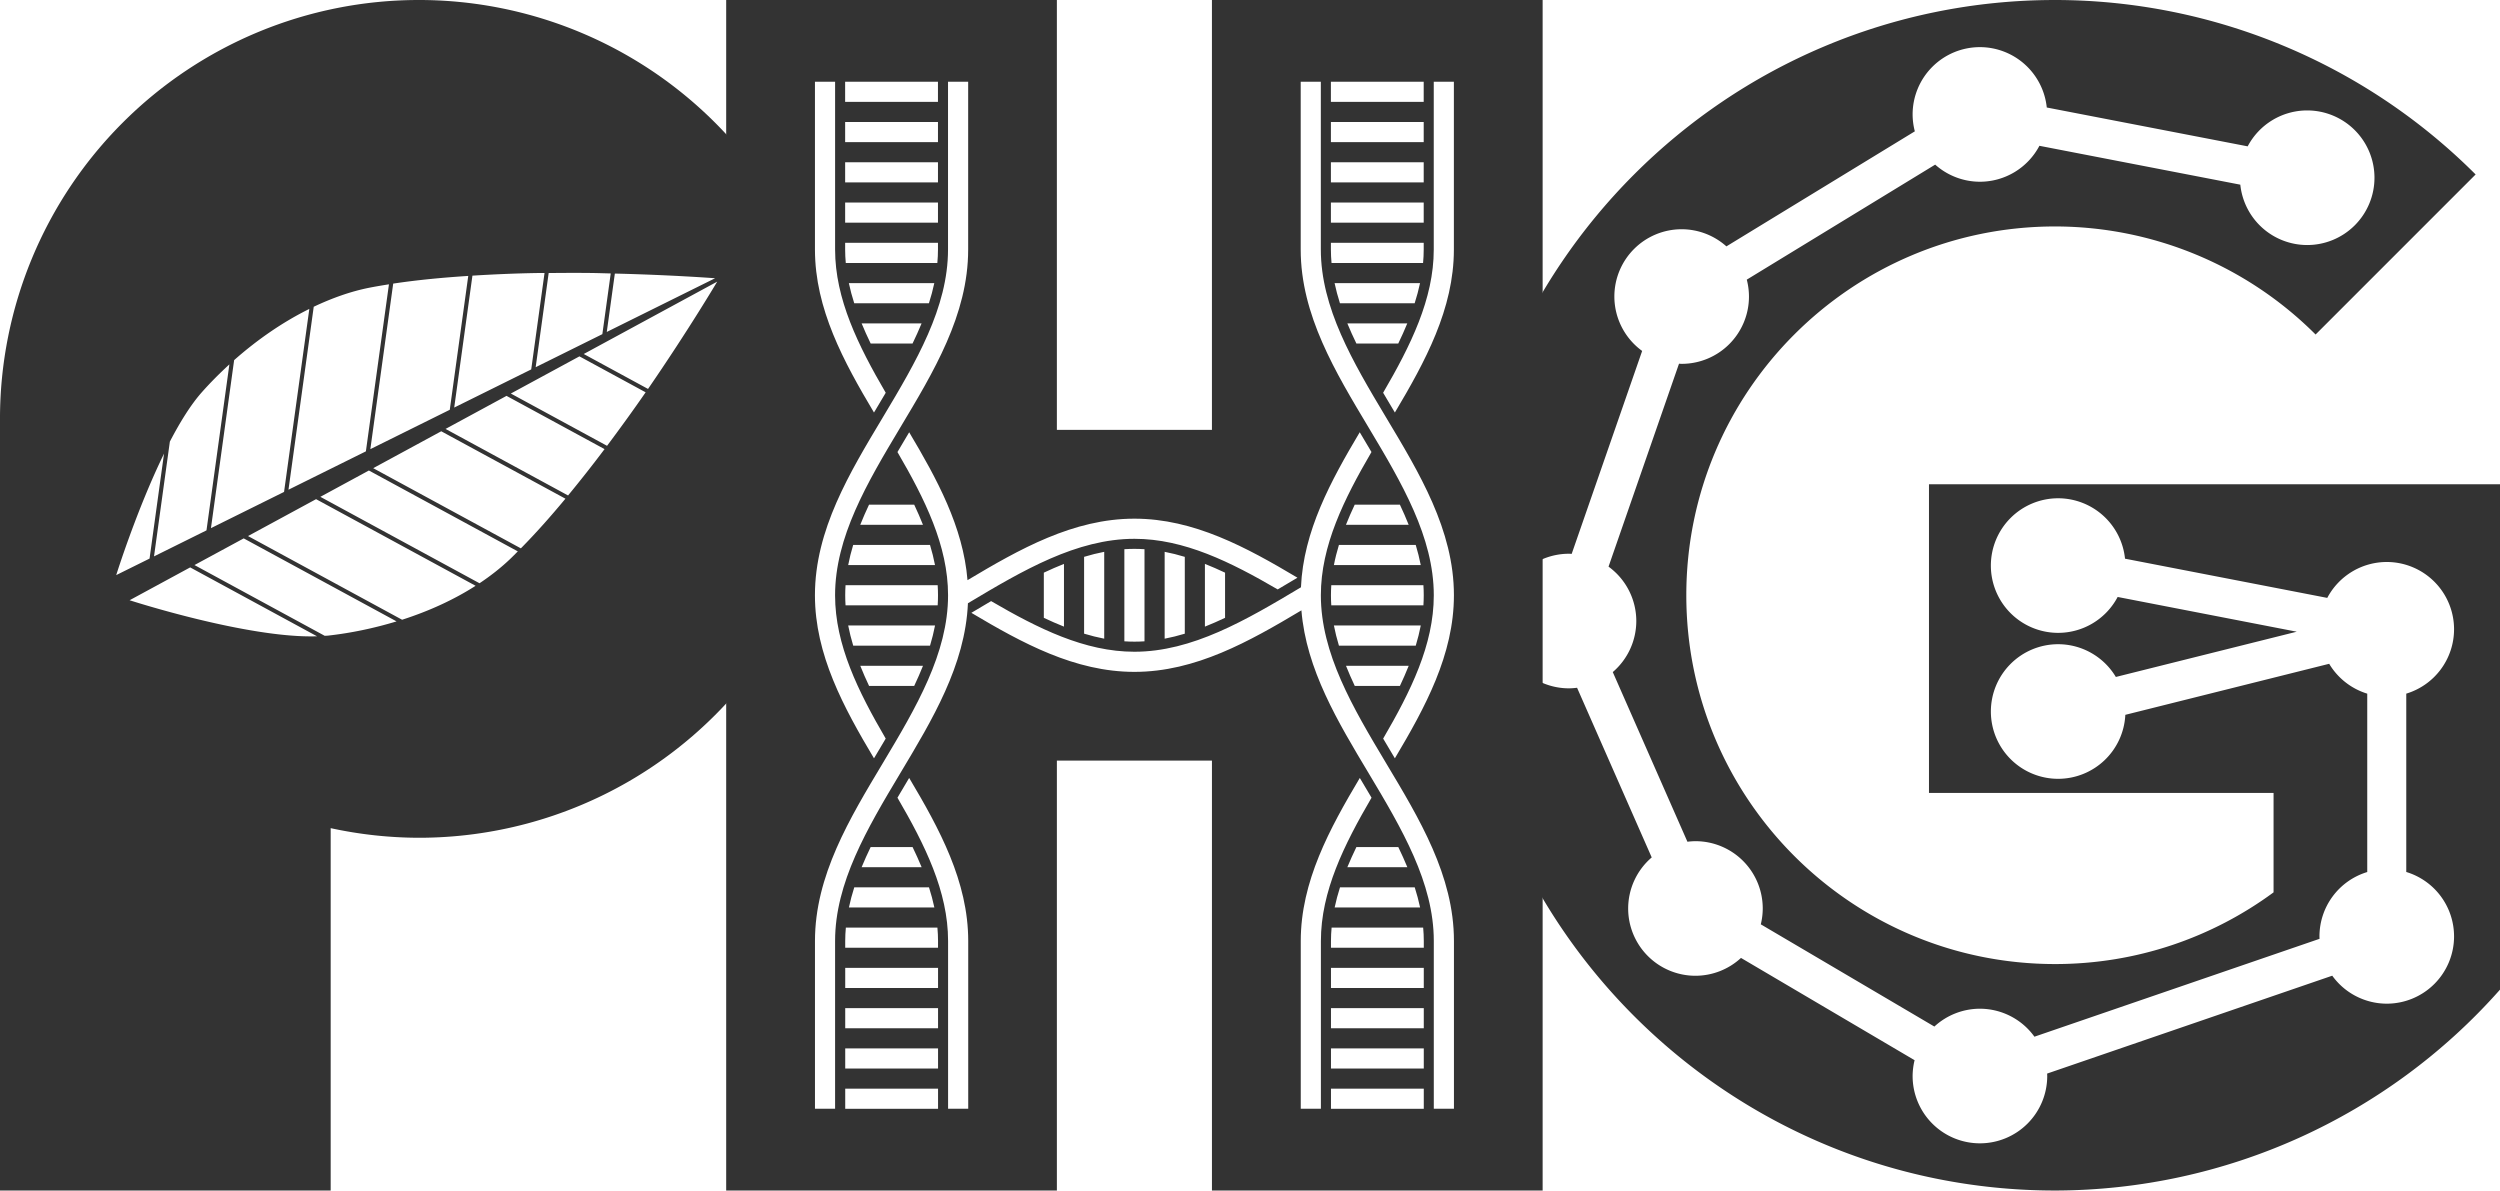 <?xml version="1.0" encoding="UTF-8" standalone="no"?>
<!-- Created with Inkscape (http://www.inkscape.org/) -->

<svg
   version="1.1"
   id="svg3848"
   width="217.937"
   height="103.783"
   viewBox="0 0 217.937 103.783"
   xmlns="http://www.w3.org/2000/svg"
   xmlns:svg="http://www.w3.org/2000/svg"
   xmlns:rdf="http://www.w3.org/1999/02/22-rdf-syntax-ns#"
   xmlns:cc="http://creativecommons.org/ns#"
   xmlns:dc="http://purl.org/dc/elements/1.1/">
  <defs
     id="defs3852" />
  <g
     style="fill:#333333"
     id="g4803-7"
     transform="translate(-538.012,-52.61)">
    <path
       id="path4797-6"
       d="m 717.166,52.61 c -28.658,4.9e-4 -51.89,23.232 -51.891,51.891 -6e-4,28.659 23.232,51.892 51.891,51.893 14.837,-0.024 28.953,-6.398 38.783,-17.512 v -5.25 -38.715 -0.092 H 737.426 706.17 v 26.906 h 30.039 v 8.67 c -5.331,3.926 -11.915,6.25 -19.043,6.25 -17.756,2e-5 -32.15,-14.394 -32.15,-32.15 -2e-5,-17.756 14.394,-32.15 32.15,-32.15 8.518,0.008 16.685,3.396 22.707,9.42 L 753.824,67.819 C 744.103,58.092 730.918,52.622 717.166,52.61 Z m -6.555,4.109 a 5.867,5.867 0 0 1 5.828,5.262 l 17.514,3.387 a 5.867,5.867 0 0 1 5.188,-3.131 5.867,5.867 0 0 1 5.865,5.867 5.867,5.867 0 0 1 -5.865,5.867 5.867,5.867 0 0 1 -5.83,-5.262 l -17.514,-3.389 a 5.867,5.867 0 0 1 -5.186,3.133 5.867,5.867 0 0 1 -3.9,-1.492 l -16.424,10.027 a 5.867,5.867 0 0 1 0.191,1.473 5.867,5.867 0 0 1 -5.867,5.867 5.867,5.867 0 0 1 -0.232,-0.012 l -6.143,17.691 a 5.867,5.867 0 0 1 2.42,4.742 5.867,5.867 0 0 1 -2.051,4.449 l 6.508,14.791 a 5.867,5.867 0 0 1 0.701,-0.049 5.867,5.867 0 0 1 5.865,5.865 5.867,5.867 0 0 1 -0.17,1.383 l 15.131,8.912 a 5.867,5.867 0 0 1 3.971,-1.555 5.867,5.867 0 0 1 4.752,2.439 l 24.855,-8.533 a 5.867,5.867 0 0 1 -0.008,-0.213 5.867,5.867 0 0 1 4.166,-5.609 v -15.549 a 5.867,5.867 0 0 1 -3.318,-2.604 l -17.771,4.449 a 5.867,5.867 0 0 1 -5.854,5.578 5.867,5.867 0 0 1 -5.867,-5.867 5.867,5.867 0 0 1 5.867,-5.867 5.867,5.867 0 0 1 5.027,2.855 l 15.771,-3.945 -15.613,-3.029 a 5.867,5.867 0 0 1 -5.186,3.129 5.867,5.867 0 0 1 -5.867,-5.867 5.867,5.867 0 0 1 5.867,-5.865 5.867,5.867 0 0 1 5.828,5.266 l 17.631,3.418 a 5.867,5.867 0 0 1 5.186,-3.129 5.867,5.867 0 0 1 5.867,5.867 5.867,5.867 0 0 1 -4.166,5.609 v 15.547 a 5.867,5.867 0 0 1 4.166,5.613 5.867,5.867 0 0 1 -5.867,5.867 5.867,5.867 0 0 1 -4.752,-2.439 l -24.855,8.533 a 5.867,5.867 0 0 1 0.008,0.213 5.867,5.867 0 0 1 -5.867,5.867 5.867,5.867 0 0 1 -5.867,-5.867 5.867,5.867 0 0 1 0.172,-1.379 l -15.133,-8.916 a 5.867,5.867 0 0 1 -3.969,1.555 5.867,5.867 0 0 1 -5.867,-5.867 5.867,5.867 0 0 1 2.053,-4.449 l -6.508,-14.791 a 5.867,5.867 0 0 1 -0.701,0.051 5.867,5.867 0 0 1 -5.867,-5.867 5.867,5.867 0 0 1 5.867,-5.867 5.867,5.867 0 0 1 0.232,0.012 l 6.143,-17.691 a 5.867,5.867 0 0 1 -2.422,-4.742 5.867,5.867 0 0 1 5.867,-5.867 5.867,5.867 0 0 1 3.9,1.494 l 16.426,-10.029 a 5.867,5.867 0 0 1 -0.193,-1.473 5.867,5.867 0 0 1 5.867,-5.867 z"
       style="opacity:1;fill:#333333;fill-opacity:1;stroke:none;stroke-width:2.835;stroke-linecap:round" />
    <path
       id="path4799-2"
       d="m 601.317,52.61 v 103.783 h 28.828 v -37.479 h 13.518 v 37.479 h 28.828 V 52.61 H 643.662 V 90.086 H 630.145 V 52.61 Z m 7.738,7.125 h 1.756 v 14.625 c 0,4.321 2.019,8.381 4.412,12.486 v 0.006 c -0.327,0.557 -0.66,1.115 -0.998,1.68 -0.008,0.02 -0.018,0.025 -0.025,0.039 -2.637,-4.435 -5.145,-9.025 -5.145,-14.211 z m 2.631,0 h 8.092 v 1.756 h -8.092 z m 8.969,0 h 1.756 v 0.006 c 0,3.9e-4 2.9e-4,9.631 0,14.625 0,5.698 -3.025,10.679 -5.926,15.523 -2.901,4.844 -5.676,9.552 -5.676,14.619 0,4.322 2.021,8.382 4.414,12.488 -0.327,0.557 -0.659,1.115 -0.996,1.678 -0.009,0 -0.021,0.024 -0.029,0.039 -2.638,-4.436 -5.145,-9.025 -5.145,-14.213 0,-5.698 3.025,-10.676 5.926,-15.52 2.901,-4.844 5.676,-9.554 5.676,-14.621 3.1e-4,-4.994 0,-14.625 0,-14.625 z m 30.744,0 h 1.756 c 0,0 -3.1e-4,9.631 0,14.625 0,5.067 2.775,9.777 5.676,14.621 2.9,4.844 5.926,9.822 5.926,15.52 0,5.187 -2.509,9.777 -5.146,14.213 -0.009,-0.015 -0.018,-0.039 -0.027,-0.039 -0.337,-0.563 -0.669,-1.121 -0.996,-1.678 2.393,-4.106 4.414,-8.166 4.414,-12.488 0,-5.067 -2.775,-9.775 -5.676,-14.619 -2.9,-4.844 -5.926,-9.826 -5.926,-15.523 -3e-4,-4.994 0,-14.625 0,-14.625 z m 2.633,0 h 8.09 v 1.756 h -8.09 z m 8.967,0 h 1.754 v 14.625 c 0,5.186 -2.505,9.776 -5.143,14.211 -0.008,-0.014 -0.017,-0.019 -0.025,-0.039 -0.338,-0.565 -0.671,-1.123 -0.998,-1.68 v -0.006 c 2.393,-4.105 4.412,-8.166 4.412,-12.486 z m -51.312,3.512 h 8.092 v 1.754 h -8.092 z m 42.346,0 h 8.09 v 1.754 h -8.09 z m -42.346,3.51 h 8.092 v 1.756 h -8.092 z m 42.346,0 h 8.09 v 1.756 h -8.09 z m -42.346,3.512 h 8.092 v 1.754 h -8.092 z m 42.346,0 h 8.09 v 1.754 h -8.09 z m -42.346,3.51 h 8.092 v 0.584 c 0,0.392 -0.019,0.782 -0.055,1.172 h -7.982 c -0.035,-0.39 -0.055,-0.78 -0.055,-1.172 z m 42.346,0 h 8.09 v 0.584 c 0,0.392 -0.019,0.782 -0.055,1.172 h -7.98 c -0.035,-0.39 -0.055,-0.78 -0.055,-1.172 z m -42.023,3.512 h 7.449 c -0.124,0.586 -0.282,1.17 -0.469,1.754 h -6.512 c -0.187,-0.584 -0.345,-1.168 -0.469,-1.754 z m 42.344,0 h 7.449 c -0.124,0.586 -0.282,1.17 -0.469,1.754 h -6.514 c -0.186,-0.584 -0.343,-1.168 -0.467,-1.754 z m -41.232,3.51 h 5.229 c -0.24,0.584 -0.506,1.17 -0.789,1.756 h -3.65 c -0.283,-0.586 -0.549,-1.171 -0.789,-1.756 z m 42.342,0 h 5.227 c -0.24,0.584 -0.504,1.17 -0.787,1.756 h -3.65 c -0.283,-0.586 -0.549,-1.171 -0.789,-1.756 z m -38.195,9.492 c 2.411,4.055 4.707,8.241 5.084,12.893 4.543,-2.712 9.23,-5.361 14.553,-5.361 h 0.002 c 5.185,6.1e-4 9.773,2.508 14.207,5.145 -0.014,0.008 -0.019,0.017 -0.039,0.025 -0.565,0.338 -1.123,0.671 -1.682,0.998 -4.105,-2.393 -8.165,-4.412 -12.486,-4.412 -5.032,0 -9.709,2.738 -14.518,5.617 -0.233,5.408 -3.121,10.18 -5.902,14.824 -2.9,4.844 -5.678,9.551 -5.678,14.619 v 14.625 h -1.754 v -14.625 c 0,-5.698 3.023,-10.678 5.924,-15.521 2.901,-4.844 5.678,-9.552 5.678,-14.619 0,-4.321 -2.019,-8.379 -4.412,-12.484 0.327,-0.559 0.66,-1.119 0.998,-1.684 0.008,-0.02 0.018,-0.025 0.025,-0.039 z m 39.277,0 c 0.008,0.014 0.017,0.019 0.025,0.039 0.338,0.565 0.671,1.125 0.998,1.684 -2.393,4.105 -4.412,8.164 -4.412,12.484 0,5.067 2.775,9.775 5.676,14.619 2.9,4.844 5.926,9.823 5.926,15.521 v 14.625 h -1.756 v -14.625 c 0,-5.068 -2.775,-9.776 -5.676,-14.619 -2.674,-4.466 -5.448,-9.049 -5.865,-14.203 -4.544,2.713 -9.233,5.363 -14.557,5.363 -5.187,0 -9.777,-2.509 -14.213,-5.146 0.015,-0.009 0.039,-0.018 0.039,-0.027 0.563,-0.337 1.123,-0.669 1.68,-0.996 4.106,2.393 8.166,4.414 12.488,4.414 5.034,0 9.714,-2.74 14.523,-5.619 0.211,-4.902 2.605,-9.278 5.123,-13.514 z m -42.777,6.311 h 3.938 c 0.277,0.586 0.532,1.171 0.764,1.756 h -5.467 c 0.231,-0.584 0.489,-1.17 0.766,-1.756 z m 42.34,0 h 3.938 c 0.277,0.586 0.534,1.171 0.766,1.756 h -5.469 c 0.231,-0.584 0.489,-1.17 0.766,-1.756 z m -43.723,3.512 h 6.699 c 0.177,0.584 0.324,1.17 0.436,1.756 h -7.57 c 0.113,-0.586 0.259,-1.171 0.436,-1.756 z m 42.344,0 h 6.697 c 0.176,0.584 0.325,1.17 0.438,1.756 h -7.572 c 0.112,-0.586 0.261,-1.171 0.438,-1.756 z m -17.824,0.342 c 0.292,0 0.587,0.011 0.877,0.029 v 8.031 c -0.292,0.019 -0.585,0.029 -0.877,0.029 -0.294,0 -0.587,-0.011 -0.879,-0.029 v -8.031 c 0.292,-0.019 0.585,-0.029 0.879,-0.029 z m -2.635,0.258 v 7.572 c -0.586,-0.114 -1.17,-0.261 -1.754,-0.438 v -6.697 c 0.584,-0.176 1.168,-0.325 1.754,-0.438 z m 5.268,0 c 0.586,0.112 1.171,0.261 1.756,0.438 v 6.699 c -0.584,0.176 -1.17,0.323 -1.756,0.436 z m 3.51,1.051 c 0.584,0.231 1.17,0.489 1.756,0.766 v 3.938 c -0.586,0.277 -1.171,0.534 -1.756,0.766 z m -12.287,0.002 v 5.467 c -0.584,-0.232 -1.17,-0.489 -1.756,-0.766 v -3.938 c 0.586,-0.277 1.171,-0.532 1.756,-0.764 z m -19.041,1.859 h 8.031 c 0.018,0.29 0.029,0.583 0.029,0.875 0,0.294 -0.01,0.587 -0.029,0.879 h -8.031 c -0.018,-0.292 -0.029,-0.585 -0.029,-0.879 0,-0.292 0.01,-0.583 0.029,-0.875 z m 42.344,0 h 8.031 c 0.02,0.292 0.029,0.583 0.029,0.875 0,0.294 -0.011,0.587 -0.029,0.879 h -8.031 c -0.02,-0.292 -0.029,-0.585 -0.029,-0.879 0,-0.292 0.011,-0.585 0.029,-0.875 z m -42.113,3.51 h 7.57 c -0.113,0.586 -0.259,1.171 -0.436,1.756 h -6.697 c -0.177,-0.584 -0.324,-1.17 -0.438,-1.756 z m 42.342,0 h 7.572 c -0.114,0.586 -0.261,1.171 -0.438,1.756 h -6.697 c -0.176,-0.584 -0.325,-1.17 -0.438,-1.756 z m -41.289,3.512 h 5.467 c -0.232,0.584 -0.489,1.168 -0.766,1.754 h -3.936 c -0.277,-0.586 -0.534,-1.17 -0.766,-1.754 z m 42.342,0 h 5.467 c -0.232,0.584 -0.489,1.168 -0.766,1.754 h -3.938 c -0.277,-0.586 -0.532,-1.17 -0.764,-1.754 z m -38.078,9.781 c 2.638,4.436 5.146,9.027 5.146,14.215 v 14.619 h -1.756 v -14.627 c 0,-4.322 -2.021,-8.382 -4.414,-12.488 0.327,-0.557 0.659,-1.117 0.996,-1.68 0.009,0 0.018,-0.024 0.027,-0.039 z m 39.281,0 c 0.009,0.015 0.018,0.039 0.027,0.039 0.337,0.563 0.669,1.123 0.996,1.68 -2.394,4.106 -4.414,8.166 -4.414,12.488 v 14.627 h -1.756 v -14.619 c 0,-5.187 2.509,-9.779 5.146,-14.215 z m -42.639,6.021 h 3.652 c 0.283,0.586 0.549,1.17 0.789,1.754 h -5.229 c 0.24,-0.584 0.504,-1.168 0.787,-1.754 z m 42.344,0 h 3.65 c 0.283,0.586 0.549,1.17 0.789,1.754 h -5.229 c 0.24,-0.584 0.506,-1.168 0.789,-1.754 z m -43.775,3.51 h 6.514 c 0.186,0.584 0.345,1.17 0.469,1.756 h -7.449 c 0.124,-0.586 0.281,-1.171 0.467,-1.756 z m 42.344,0 h 6.514 c 0.186,0.584 0.345,1.17 0.469,1.756 h -7.449 c 0.124,-0.586 0.28,-1.171 0.467,-1.756 z m -43.078,3.51 h 7.982 c 0.035,0.39 0.055,0.782 0.055,1.174 l -0.002,0.582 h -8.09 v -0.582 c 0,-0.392 0.019,-0.784 0.055,-1.174 z m 42.346,0 h 7.982 c 0.035,0.39 0.055,0.782 0.055,1.174 v 0.582 h -8.092 v -0.582 c 0,-0.392 0.019,-0.784 0.055,-1.174 z m -42.4,3.512 h 8.092 v 1.756 h -8.092 z m 42.346,0 h 8.09 v 1.756 h -8.09 z m -42.346,3.512 h 8.092 v 1.754 h -8.092 z m 42.346,0 h 8.09 v 1.754 h -8.09 z m -42.346,3.51 h 8.092 v 1.756 h -8.092 z m 42.346,0 h 8.09 v 1.756 h -8.09 z m -42.346,3.512 h 8.092 v 1.754 h -8.092 z m 42.346,0 h 8.09 v 1.754 h -8.09 z"
       style="fill:#333333;fill-opacity:1;stroke:none;stroke-width:2.835;stroke-linecap:round" />
    <path
       id="path4801-7"
       d="m 574.527,52.61 a 36.516,36.516 0 0 0 -36.516,36.516 v 67.268 h 28.828 v -31.59 a 36.516,36.516 0 0 0 7.688,0.838 36.516,36.516 0 0 0 36.518,-36.516 36.516,36.516 0 0 0 -36.518,-36.516 z m 15.135,23.799 c 0.571,0.008 1.048,0.027 1.59,0.039 l -0.73,5.291 -5.812,2.881 1.133,-8.209 c 1.305,-0.012 2.607,-0.019 3.82,-0.002 z m -4.783,0.002 c 0.208,-0.003 0.395,0.002 0.602,0 l -1.16,8.402 -6.713,3.326 1.588,-11.5 c 1.903,-0.117 3.817,-0.199 5.684,-0.229 z m 6.732,0.047 c 5.042,0.125 8.74,0.408 8.74,0.408 l -9.443,4.682 z m -12.779,0.205 -1.611,11.67 -6.924,3.432 1.992,-14.432 c 2.073,-0.313 4.293,-0.524 6.543,-0.67 z m 21.703,0.498 c 0,0 -2.474,4.181 -6.031,9.354 l -5.605,-3.045 z m -28.617,0.234 -2.01,14.562 -6.748,3.344 2.201,-15.949 c 1.577,-0.746 3.198,-1.332 4.838,-1.658 0.556,-0.11 1.135,-0.206 1.719,-0.299 z m -6.941,2.145 -2.203,15.953 -6.373,3.158 2.021,-14.646 c 1.986,-1.756 4.21,-3.306 6.555,-4.465 z m 23.547,4.135 5.771,3.135 c -1.038,1.504 -2.182,3.081 -3.363,4.664 l -8.389,-4.557 z m -30.516,0.701 -1.996,14.469 -4.574,2.268 1.381,-10.004 c 0.874,-1.681 1.816,-3.208 2.779,-4.295 0.746,-0.842 1.557,-1.657 2.41,-2.438 z m 24.16,2.744 8.545,4.641 c -1.027,1.369 -2.096,2.723 -3.18,4.041 l -10.68,-5.801 z m -5.691,3.086 10.826,5.877 c -1.28,1.544 -2.584,3.012 -3.885,4.33 l -12.873,-6.99 z m -24.166,1.951 -1.262,9.148 -2.906,1.439 c 0,0 1.774,-5.678 4.168,-10.588 z m 17.859,1.469 12.982,7.051 c -0.22,0.219 -0.44,0.447 -0.66,0.656 -0.814,0.775 -1.715,1.481 -2.678,2.123 l -13.875,-7.535 z m -4.605,2.498 13.908,7.553 c -1.946,1.247 -4.136,2.229 -6.408,2.959 l -13.432,-7.295 z m -6.307,3.42 13.324,7.236 c -1.968,0.598 -3.986,1.018 -5.957,1.238 -0.096,0.011 -0.205,0.011 -0.305,0.019 l -11.355,-6.168 z m -4.668,2.529 11.059,6.006 c -6.04,0.199 -16.34,-3.143 -16.34,-3.143 z"
       style="fill:#333333;fill-opacity:1;stroke:none;stroke-width:2.835;stroke-linecap:round" />
  </g>
</svg>
